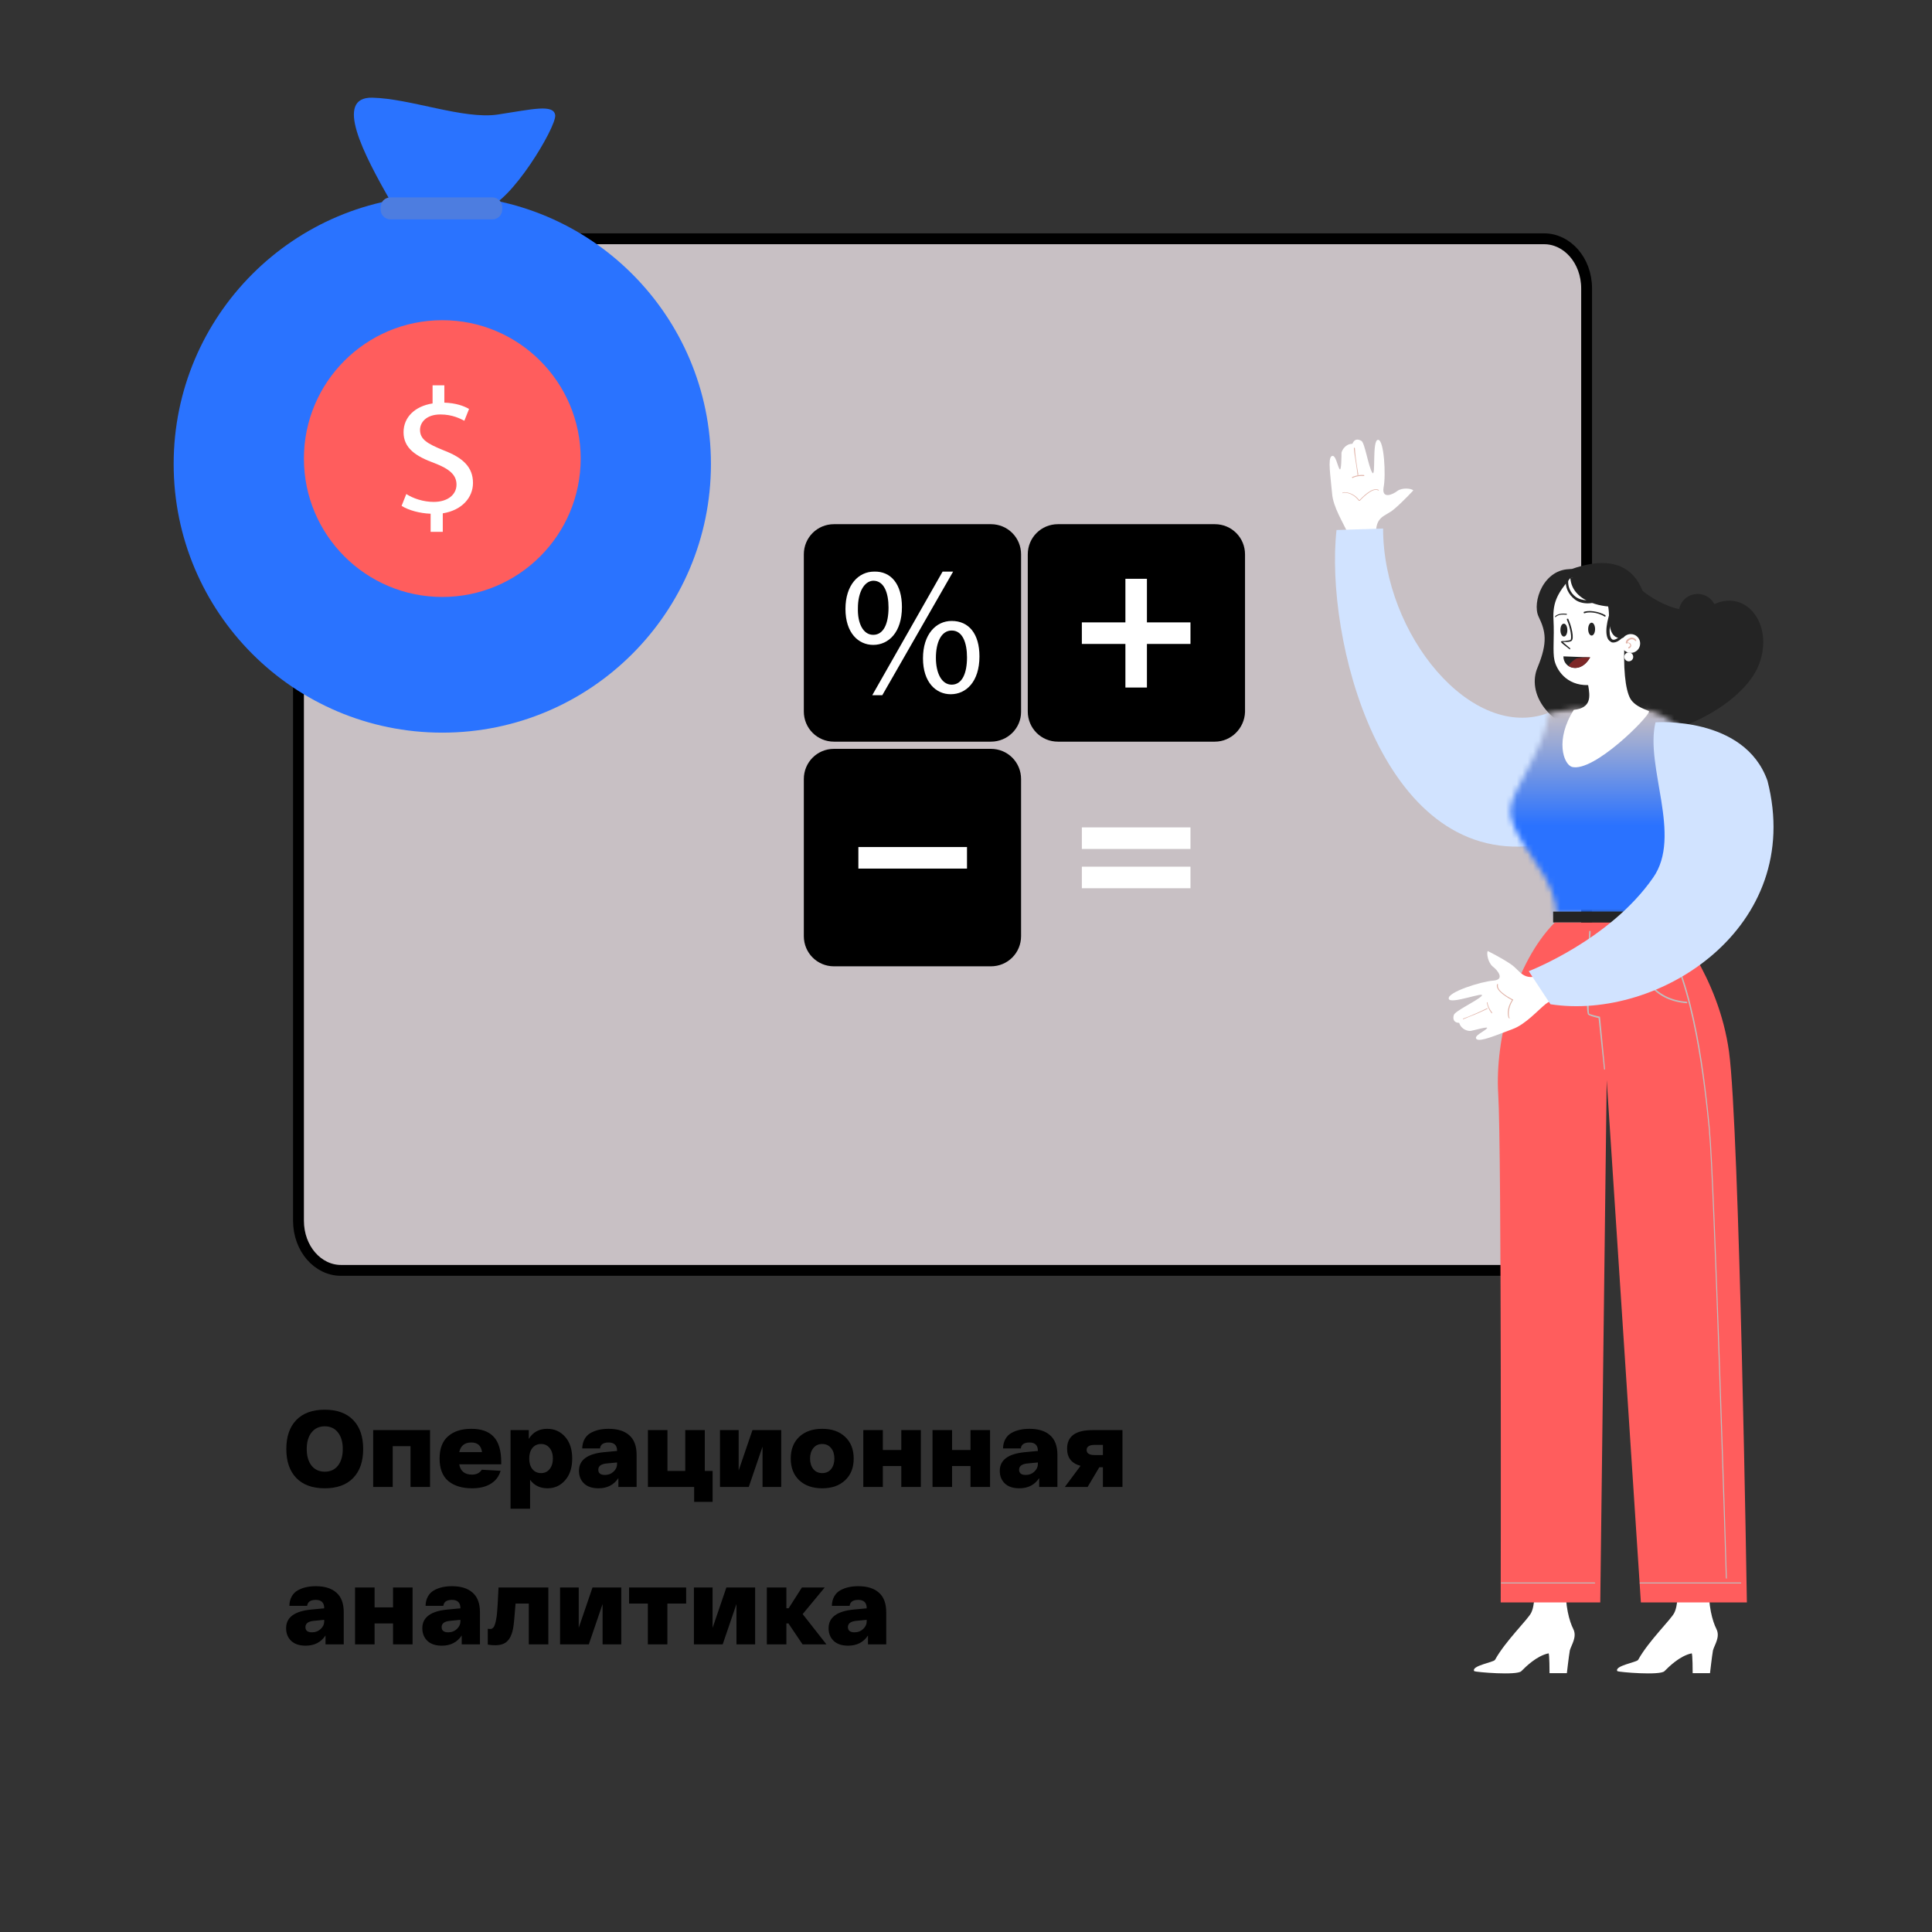<svg width="356" height="356" viewBox="0 0 356 356" fill="none" xmlns="http://www.w3.org/2000/svg">
<rect x="0" y="0" width="356" height="356" fill="#333333" stroke="none"/>
<path d="M284.536 234.086H62.821C58.611 234.086 55 230.141 55 224.913V53.173C55 47.945 58.611 44 62.821 44H284.536C288.746 44 292.357 47.945 292.357 53.173V224.913C292.357 230.141 288.746 234.086 284.536 234.086Z" fill="#C8C0C4" stroke="black" stroke-width="2"/>
<path d="M54.6 272.34C53.373 271.073 52.76 269.293 52.76 267C52.76 264.707 53.373 262.927 54.6 261.66C55.827 260.393 57.573 259.76 59.84 259.76C62.107 259.76 63.853 260.393 65.08 261.66C66.307 262.927 66.92 264.707 66.92 267C66.92 269.293 66.307 271.073 65.08 272.34C63.853 273.607 62.107 274.24 59.84 274.24C57.573 274.24 55.827 273.607 54.6 272.34ZM57.4 263.96C56.813 264.707 56.52 265.72 56.52 267C56.52 268.28 56.813 269.3 57.4 270.06C58 270.807 58.813 271.18 59.84 271.18C60.88 271.18 61.693 270.807 62.28 270.06C62.867 269.3 63.16 268.28 63.16 267C63.16 265.72 62.867 264.707 62.28 263.96C61.693 263.2 60.88 262.82 59.84 262.82C58.813 262.82 58 263.2 57.4 263.96ZM68.764 274V263.52H79.244V274H75.644V266.48H72.364V274H68.764ZM81 268.76C81 266.933 81.52 265.567 82.56 264.66C83.614 263.74 85.04 263.28 86.84 263.28C88.694 263.28 90.074 263.773 90.98 264.76C91.9 265.747 92.36 267.313 92.36 269.46V269.82H84.62C84.847 271.087 85.634 271.72 86.98 271.72C87.794 271.72 88.394 271.42 88.78 270.82L92.24 271.02C91.947 272.047 91.347 272.84 90.44 273.4C89.547 273.96 88.394 274.24 86.98 274.24C85.14 274.24 83.68 273.793 82.6 272.9C81.534 271.993 81 270.613 81 268.76ZM84.62 267.58H88.82C88.674 266.393 88.014 265.8 86.84 265.8C85.627 265.8 84.887 266.393 84.62 267.58ZM94.076 278V263.52H97.436V265.14C98.196 263.9 99.329 263.28 100.836 263.28C102.169 263.28 103.269 263.773 104.136 264.76C105.003 265.733 105.436 267.067 105.436 268.76C105.436 270.44 105.003 271.773 104.136 272.76C103.283 273.747 102.196 274.24 100.876 274.24C99.516 274.24 98.449 273.72 97.676 272.68V278H94.076ZM98.096 266.82C97.709 267.313 97.516 267.96 97.516 268.76C97.516 269.56 97.709 270.207 98.096 270.7C98.496 271.193 99.029 271.44 99.696 271.44C100.363 271.44 100.889 271.193 101.276 270.7C101.676 270.207 101.876 269.56 101.876 268.76C101.876 267.96 101.676 267.313 101.276 266.82C100.889 266.327 100.363 266.08 99.696 266.08C99.029 266.08 98.496 266.327 98.096 266.82ZM106.685 271.02C106.685 269.02 108.238 267.873 111.345 267.58L113.705 267.36V267.32C113.705 266.32 113.192 265.813 112.165 265.8C111.178 265.8 110.645 266.167 110.565 266.9H107.285C107.298 266.233 107.445 265.653 107.725 265.16C108.005 264.667 108.378 264.293 108.845 264.04C109.325 263.773 109.838 263.58 110.385 263.46C110.932 263.34 111.525 263.28 112.165 263.28C113.792 263.28 115.052 263.673 115.945 264.46C116.852 265.247 117.305 266.453 117.305 268.08V274H113.945V272.36C113.118 273.613 111.898 274.24 110.285 274.24C109.138 274.24 108.252 273.947 107.625 273.36C106.998 272.76 106.685 271.98 106.685 271.02ZM110.245 270.82C110.245 271.46 110.652 271.78 111.465 271.78C112.092 271.78 112.618 271.58 113.045 271.18C113.485 270.767 113.705 270.3 113.705 269.78V269.48L111.825 269.66C110.772 269.753 110.245 270.14 110.245 270.82ZM119.389 274V263.52H122.989V271.04H126.269V263.52H129.869V271.04H131.309V276.74H127.909V274H119.389ZM138.65 263.52H143.95V274H140.51V266.56L137.97 274H132.67V263.52H136.11V270.96L138.65 263.52ZM147.267 272.76C146.227 271.773 145.707 270.44 145.707 268.76C145.707 267.08 146.227 265.747 147.267 264.76C148.321 263.773 149.734 263.28 151.507 263.28C153.281 263.28 154.687 263.773 155.727 264.76C156.781 265.747 157.307 267.08 157.307 268.76C157.307 270.44 156.781 271.773 155.727 272.76C154.687 273.747 153.281 274.24 151.507 274.24C149.734 274.24 148.321 273.747 147.267 272.76ZM149.867 266.84C149.467 267.333 149.267 267.973 149.267 268.76C149.267 269.547 149.467 270.193 149.867 270.7C150.267 271.193 150.814 271.44 151.507 271.44C152.201 271.44 152.747 271.193 153.147 270.7C153.547 270.193 153.747 269.547 153.747 268.76C153.747 267.973 153.547 267.333 153.147 266.84C152.747 266.333 152.201 266.08 151.507 266.08C150.814 266.08 150.267 266.333 149.867 266.84ZM159.076 274V263.52H162.676V267.18H166.076V263.52H169.676V274H166.076V270.14H162.676V274H159.076ZM171.83 274V263.52H175.43V267.18H178.83V263.52H182.43V274H178.83V270.14H175.43V274H171.83ZM184.224 271.02C184.224 269.02 185.777 267.873 188.884 267.58L191.244 267.36V267.32C191.244 266.32 190.731 265.813 189.704 265.8C188.717 265.8 188.184 266.167 188.104 266.9H184.824C184.837 266.233 184.984 265.653 185.264 265.16C185.544 264.667 185.917 264.293 186.384 264.04C186.864 263.773 187.377 263.58 187.924 263.46C188.471 263.34 189.064 263.28 189.704 263.28C191.331 263.28 192.591 263.673 193.484 264.46C194.391 265.247 194.844 266.453 194.844 268.08V274H191.484V272.36C190.657 273.613 189.437 274.24 187.824 274.24C186.677 274.24 185.791 273.947 185.164 273.36C184.537 272.76 184.224 271.98 184.224 271.02ZM187.784 270.82C187.784 271.46 188.191 271.78 189.004 271.78C189.631 271.78 190.157 271.58 190.584 271.18C191.024 270.767 191.244 270.3 191.244 269.78V269.48L189.364 269.66C188.311 269.753 187.784 270.14 187.784 270.82ZM201.288 263.52H206.828V274H203.228V270.36H202.568L200.408 274H196.208L199.108 270.1C197.454 269.66 196.628 268.607 196.628 266.94C196.628 264.66 198.181 263.52 201.288 263.52ZM201.748 266.24C200.734 266.24 200.228 266.553 200.228 267.18C200.228 267.807 200.734 268.12 201.748 268.12H203.228V266.24H201.748ZM52.72 300.02C52.72 298.02 54.273 296.873 57.38 296.58L59.74 296.36V296.32C59.74 295.32 59.227 294.813 58.2 294.8C57.213 294.8 56.68 295.167 56.6 295.9H53.32C53.333 295.233 53.48 294.653 53.76 294.16C54.04 293.667 54.413 293.293 54.88 293.04C55.36 292.773 55.873 292.58 56.42 292.46C56.967 292.34 57.56 292.28 58.2 292.28C59.827 292.28 61.087 292.673 61.98 293.46C62.887 294.247 63.34 295.453 63.34 297.08V303H59.98V301.36C59.153 302.613 57.933 303.24 56.32 303.24C55.173 303.24 54.287 302.947 53.66 302.36C53.033 301.76 52.72 300.98 52.72 300.02ZM56.28 299.82C56.28 300.46 56.687 300.78 57.5 300.78C58.127 300.78 58.653 300.58 59.08 300.18C59.52 299.767 59.74 299.3 59.74 298.78V298.48L57.86 298.66C56.807 298.753 56.28 299.14 56.28 299.82ZM65.424 303V292.52H69.024V296.18H72.424V292.52H76.024V303H72.424V299.14H69.024V303H65.424ZM77.818 300.02C77.818 298.02 79.371 296.873 82.478 296.58L84.838 296.36V296.32C84.838 295.32 84.324 294.813 83.298 294.8C82.311 294.8 81.778 295.167 81.698 295.9H78.418C78.431 295.233 78.578 294.653 78.858 294.16C79.138 293.667 79.511 293.293 79.978 293.04C80.458 292.773 80.971 292.58 81.518 292.46C82.064 292.34 82.658 292.28 83.298 292.28C84.924 292.28 86.184 292.673 87.078 293.46C87.984 294.247 88.438 295.453 88.438 297.08V303H85.078V301.36C84.251 302.613 83.031 303.24 81.418 303.24C80.271 303.24 79.384 302.947 78.758 302.36C78.131 301.76 77.818 300.98 77.818 300.02ZM81.378 299.82C81.378 300.46 81.784 300.78 82.598 300.78C83.224 300.78 83.751 300.58 84.178 300.18C84.618 299.767 84.838 299.3 84.838 298.78V298.48L82.958 298.66C81.904 298.753 81.378 299.14 81.378 299.82ZM91.861 292.52H101.041V303H97.441V295.48H95.001C94.815 297.96 94.661 299.5 94.541 300.1C94.261 301.54 93.695 302.46 92.841 302.86C92.401 303.06 91.875 303.16 91.261 303.16C90.768 303.16 90.308 303.12 89.881 303.04V300.12C90.028 300.147 90.188 300.16 90.361 300.16C90.548 300.16 90.715 300.087 90.861 299.94C91.008 299.793 91.128 299.567 91.221 299.26C91.315 298.953 91.388 298.633 91.441 298.3C91.508 297.967 91.561 297.547 91.601 297.04C91.641 296.52 91.675 296.053 91.701 295.64C91.728 295.213 91.755 294.693 91.781 294.08C91.808 293.453 91.835 292.933 91.861 292.52ZM109.177 292.52H114.477V303H111.037V295.56L108.497 303H103.197V292.52H106.637V299.96L109.177 292.52ZM115.915 295.48V292.52H126.435V295.48H122.975V303H119.375V295.48H115.915ZM133.845 292.52H139.145V303H135.705V295.56L133.165 303H127.865V292.52H131.305V299.96L133.845 292.52ZM152.283 303H147.883L145.283 299.14H144.903V303H141.303V292.52H144.903V296.34H145.323L147.763 292.52H151.963L147.903 297.42L152.283 303ZM152.681 300.02C152.681 298.02 154.234 296.873 157.341 296.58L159.701 296.36V296.32C159.701 295.32 159.188 294.813 158.161 294.8C157.174 294.8 156.641 295.167 156.561 295.9H153.281C153.294 295.233 153.441 294.653 153.721 294.16C154.001 293.667 154.374 293.293 154.841 293.04C155.321 292.773 155.834 292.58 156.381 292.46C156.928 292.34 157.521 292.28 158.161 292.28C159.788 292.28 161.048 292.673 161.941 293.46C162.848 294.247 163.301 295.453 163.301 297.08V303H159.941V301.36C159.114 302.613 157.894 303.24 156.281 303.24C155.134 303.24 154.248 302.947 153.621 302.36C152.994 301.76 152.681 300.98 152.681 300.02ZM156.241 299.82C156.241 300.46 156.648 300.78 157.461 300.78C158.088 300.78 158.614 300.58 159.041 300.18C159.481 299.767 159.701 299.3 159.701 298.78V298.48L157.821 298.66C156.768 298.753 156.241 299.14 156.241 299.82Z" fill="black"/>
<g clip-path="url(#clip0_118_4756)">
<path d="M72.297 37.642C66.775 28.099 61.573 17.841 68.615 18C75.658 18.159 85.421 22.055 91.743 21.101C98.066 20.147 102.067 19.113 102.307 21.26C102.467 23.487 94.144 37.403 89.503 38.357C84.861 39.312 72.297 37.642 72.297 37.642Z" fill="#2A73FF"/>
<circle cx="81.5" cy="85.5" r="49.5" fill="#2A73FF"/>
<circle cx="81.5" cy="84.5" r="25.5" fill="#FF5D5D"/>
<path d="M79.348 98V94.661C77.325 94.589 75.229 94.008 74 93.21L74.867 91.032C76.096 91.831 77.975 92.484 79.927 92.484C82.456 92.484 84.118 91.177 84.118 89.29C84.118 87.476 82.745 86.387 80.143 85.371C76.53 84.064 74.361 82.54 74.361 79.637C74.361 76.879 76.457 74.847 79.71 74.339V71H81.878V74.194C83.974 74.266 85.419 74.774 86.431 75.355L85.564 77.532C84.841 77.169 83.396 76.371 81.155 76.371C78.481 76.371 77.397 77.895 77.397 79.202C77.397 80.944 78.698 81.742 81.733 82.976C85.347 84.355 87.154 86.097 87.154 89C87.154 91.613 85.203 94.008 81.589 94.589V98H79.348Z" fill="white"/>
<path d="M90.704 40.425H71.977C70.937 40.425 70.137 39.63 70.137 38.596V38.198C70.137 37.164 70.937 36.369 71.977 36.369H90.704C91.744 36.369 92.544 37.164 92.544 38.198V38.596C92.544 39.63 91.744 40.425 90.704 40.425Z" fill="#4D7DE0"/>
</g>
<path d="M182.593 136.662H153.672C150.586 136.662 148.117 134.19 148.117 131.101V102.15C148.117 99.06 150.586 96.589 153.672 96.589H182.593C185.679 96.589 188.148 99.06 188.148 102.15V131.189C188.148 134.19 185.679 136.662 182.593 136.662Z" fill="black"/>
<path d="M223.859 136.662H194.938C191.852 136.662 189.383 134.19 189.383 131.101V102.15C189.383 99.06 191.852 96.589 194.938 96.589H223.859C226.945 96.589 229.414 99.06 229.414 102.15V131.189C229.326 134.19 226.857 136.662 223.859 136.662Z" fill="black"/>
<path d="M182.593 178.059H153.672C150.586 178.059 148.117 175.587 148.117 172.498V143.547C148.117 140.457 150.586 137.986 153.672 137.986H182.593C185.679 137.986 188.148 140.457 188.148 143.547V172.498C188.148 175.587 185.679 178.059 182.593 178.059Z" fill="black"/>
<path d="M166.194 111.859C166.194 116.537 163.725 118.832 160.903 118.832C158.17 118.832 155.789 116.625 155.789 112.212C155.789 107.799 158.17 105.327 161.08 105.327C164.166 105.239 166.194 107.622 166.194 111.859ZM158.082 112.035C157.993 114.86 159.052 116.978 160.903 116.978C162.843 116.978 163.725 114.86 163.725 111.947C163.725 109.299 162.931 107.004 160.903 107.004C159.14 107.092 158.082 109.299 158.082 112.035ZM160.727 128.1L173.688 105.327H175.628L162.578 128.1H160.727ZM180.478 120.95C180.478 125.628 178.009 127.923 175.187 127.923C172.454 127.923 170.073 125.716 170.073 121.303C170.073 116.89 172.454 114.418 175.364 114.418C178.538 114.418 180.478 116.802 180.478 120.95ZM172.454 121.215C172.454 124.039 173.512 126.158 175.364 126.158C177.304 126.158 178.185 124.039 178.185 121.127C178.185 118.479 177.392 116.184 175.364 116.184C173.424 116.184 172.454 118.39 172.454 121.215Z" fill="white"/>
<path d="M178.184 156.08H158.168V160.052H178.184V156.08Z" fill="white"/>
<path d="M219.363 152.461H199.348V156.433H219.363V152.461Z" fill="white"/>
<path d="M219.363 159.699H199.348V163.671H219.363V159.699Z" fill="white"/>
<path d="M219.363 114.684H211.339V106.651H207.372V114.684H199.348V118.656H207.372V126.688H211.339V118.656H219.363V114.684Z" fill="white"/>
<path d="M256.864 93.828C258.507 92.459 260.424 90.359 260.424 90.359C260.059 89.993 258.416 89.811 257.503 90.45C256.59 91.18 254.582 92.002 254.948 89.811C255.404 87.62 255.039 81.046 253.944 81.046C252.757 80.954 253.578 88.259 252.848 87.072C252.118 85.885 251.479 81.502 250.84 81.228C250.201 80.863 249.563 80.863 249.197 81.776C247.92 81.776 247.281 82.963 247.189 83.419C247.189 83.876 247.189 86.98 246.824 86.433C246.459 85.885 246.094 83.602 245.364 84.059C244.634 84.515 245.182 87.802 245.455 90.907C245.638 93.463 247.555 96.385 248.285 98.12C248.467 98.576 248.741 99.489 248.65 99.946L253.578 98.759C253.305 95.015 255.313 95.198 256.864 93.828Z" fill="white"/>
<path d="M247.373 90.815C247.373 90.815 247.373 90.724 247.464 90.724C247.92 90.633 249.381 90.724 250.476 92.185C250.932 91.728 252.849 89.628 254.036 90.267C254.036 90.267 254.127 90.359 254.036 90.359C254.036 90.359 253.944 90.45 253.944 90.359C252.849 89.72 250.567 92.276 250.567 92.276C250.567 92.276 250.567 92.276 250.476 92.276H250.385C249.289 90.815 247.92 90.724 247.464 90.815C247.464 90.907 247.373 90.907 247.373 90.815Z" fill="#E0B3A8"/>
<path d="M249.563 83.511C249.563 83.237 249.472 82.872 249.472 82.598C249.472 82.506 249.472 82.506 249.563 82.506C249.654 82.506 249.654 82.506 249.654 82.598C249.745 84.515 250.293 87.346 250.293 87.437C250.293 87.528 250.293 87.528 250.202 87.528C250.11 87.528 250.11 87.528 250.11 87.437C250.202 87.437 249.837 85.337 249.563 83.511Z" fill="#E0B3A8"/>
<path d="M249.107 87.985C249.107 87.985 249.107 87.893 249.198 87.893C249.198 87.893 250.111 87.437 251.297 87.528C251.389 87.528 251.389 87.62 251.389 87.62C251.389 87.711 251.297 87.711 251.297 87.711C250.202 87.62 249.289 87.985 249.289 88.076C249.198 88.076 249.198 88.076 249.107 87.985Z" fill="#E0B3A8"/>
<path d="M285.34 131.355C271.193 136.742 254.856 116.929 254.856 97.389L246.276 97.663C244.086 117.203 254.308 159.112 282.602 155.825C290.999 141.216 285.34 131.355 285.34 131.355Z" fill="#D1E3FF"/>
<path d="M289.54 104.876C284.429 104.694 282.238 110.994 283.516 113.642C284.794 116.29 285.25 118.298 283.333 122.955C281.325 127.612 284.976 134.094 294.469 135.647C307.064 137.747 321.302 129.894 324.132 122.407C326.961 114.92 321.576 108.255 315.461 111.542C309.346 114.829 302.227 108.529 302.227 108.529L289.54 104.876Z" fill="#242424"/>
<path d="M289.905 300.18C289.175 298.719 288.354 295.888 288.536 291.871C288.719 290.319 288.993 288.492 289.267 286.301C289.449 285.205 289.54 284.019 289.723 282.832L282.512 284.749C282.604 286.027 282.786 287.306 282.878 288.401C283.06 290.775 283.06 293.149 282.604 295.523C282.512 296.253 282.33 296.801 282.147 297.167C281.6 298.354 277.401 302.371 275.485 305.841C275.302 306.297 271.012 306.936 271.651 307.941C272.016 308.123 279.501 308.762 280.322 307.941C281.143 307.119 283.151 305.11 285.342 304.654C285.524 304.654 285.524 308.306 285.524 308.306H288.719C288.719 308.306 289.084 305.11 289.267 304.106C289.54 303.101 290.636 301.641 289.905 300.18Z" fill="white"/>
<path d="M316.28 300.18C315.55 298.719 314.729 295.888 314.911 291.871C315.094 290.319 315.368 288.492 315.642 286.301C315.824 285.205 315.915 284.019 316.098 282.832L308.887 284.749C308.979 286.027 309.161 287.306 309.253 288.401C309.435 290.775 309.435 293.149 308.979 295.523C308.887 296.253 308.705 296.801 308.522 297.167C307.975 298.354 303.776 302.371 301.86 305.841C301.677 306.297 297.387 306.936 298.026 307.941C298.391 308.123 305.876 308.762 306.697 307.941C307.518 307.119 309.526 305.11 311.717 304.654C311.899 304.654 311.899 308.306 311.899 308.306H315.094C315.094 308.306 315.459 305.11 315.642 304.106C315.915 303.101 317.011 301.641 316.28 300.18Z" fill="white"/>
<mask id="path-24-inside-1_118_4756" fill="white">
<path d="M290.269 130.625L285.34 131.355C284.702 138.112 278.586 145.325 278.313 149.068C278.039 152.812 282.876 158.381 284.793 161.851C286.801 165.321 286.801 168.425 286.801 168.425H307.428C307.428 167.512 312.357 144.412 311.809 138.751C311.261 133.09 303.868 130.898 303.868 130.898C303.868 130.898 296.384 131.629 290.269 130.625Z"/>
</mask>
<path d="M290.269 130.625L277.075 41.597L290.982 39.536L304.855 41.814L290.269 130.625ZM285.34 131.355L195.74 122.882L202.38 52.667L272.146 42.327L285.34 131.355ZM284.793 161.851L206.897 206.932L206.448 206.155L206.014 205.37L284.793 161.851ZM286.801 168.425V258.425H196.801L196.801 168.425L286.801 168.425ZM307.428 168.425H397.428V258.425H307.428V168.425ZM303.868 130.898L295.126 41.324L312.606 39.618L329.445 44.609L303.868 130.898ZM303.463 219.652L298.535 220.383L272.146 42.327L277.075 41.597L303.463 219.652ZM374.941 139.827C373.702 152.926 370.165 163.332 367.686 169.592C365.165 175.955 362.471 181.098 361.301 183.318C360.973 183.939 360.668 184.51 360.469 184.883C360.235 185.322 360.137 185.505 360.051 185.668C359.842 186.064 360.197 185.41 360.722 184.305C361.202 183.296 362.491 180.53 363.817 176.656C365.035 173.098 367.343 165.607 368.073 155.634L188.552 142.503C189.35 131.593 191.91 123.058 193.517 118.363C195.232 113.352 197.049 109.355 198.15 107.038C199.297 104.624 200.368 102.585 200.925 101.532C201.222 100.971 201.519 100.414 201.688 100.099C201.891 99.719 201.995 99.523 202.078 99.365C202.551 98.469 201.523 100.308 200.337 103.301C199.192 106.192 196.659 113.162 195.74 122.882L374.941 139.827ZM368.073 155.634C368.791 145.812 367.696 137.626 366.472 131.863C365.243 126.071 363.624 121.509 362.403 118.482C360.103 112.782 357.762 109.012 357.336 108.322C356.872 107.569 356.4 106.885 357.611 108.685C357.985 109.241 360.878 113.457 363.571 118.332L206.014 205.37C207.749 208.511 209.319 210.729 208.255 209.148C208.028 208.811 206.005 205.85 204.126 202.803C202.286 199.818 198.667 193.738 195.477 185.832C192.658 178.844 187.052 163.01 188.552 142.503L368.073 155.634ZM362.689 116.771C369.484 128.512 372.905 139.632 374.673 148.156C375.571 152.485 376.096 156.395 376.4 159.741C376.553 161.424 376.653 162.994 376.715 164.438C376.745 165.161 376.767 165.855 376.781 166.519C376.788 166.851 376.793 167.176 376.796 167.494C376.798 167.653 376.799 167.81 376.8 167.965C376.8 168.042 376.8 168.12 376.8 168.196C376.801 168.235 376.801 168.273 376.801 168.311C376.801 168.33 376.801 168.359 376.801 168.368C376.801 168.397 376.801 168.425 286.801 168.425C196.801 168.425 196.801 168.454 196.801 168.482C196.801 168.492 196.801 168.52 196.801 168.539C196.801 168.577 196.801 168.615 196.801 168.653C196.801 168.729 196.802 168.805 196.802 168.881C196.803 169.033 196.804 169.186 196.805 169.338C196.809 169.644 196.813 169.951 196.82 170.26C196.833 170.877 196.852 171.501 196.879 172.132C196.933 173.392 197.017 174.693 197.139 176.031C197.38 178.686 197.779 181.604 198.426 184.722C199.693 190.826 202.11 198.66 206.897 206.932L362.689 116.771ZM286.801 78.425H307.428V258.425H286.801V78.425ZM217.428 168.425C217.428 164.193 217.737 160.891 217.834 159.866C217.974 158.39 218.123 157.203 218.213 156.52C218.394 155.151 218.571 154.047 218.655 153.53C218.836 152.418 219.016 151.425 219.111 150.908C219.315 149.792 219.579 148.413 219.777 147.37C220.235 144.964 220.729 142.362 221.192 139.733C221.683 136.955 221.974 135.066 222.1 134.099C222.164 133.6 222.083 134.115 221.998 135.322C221.954 135.955 221.878 137.2 221.857 138.88C221.838 140.377 221.843 143.443 222.227 147.417L401.391 130.085C402.193 138.374 401.739 145.319 401.558 147.905C401.309 151.463 400.932 154.718 400.612 157.196C399.967 162.18 399.129 167.185 398.455 171.003C397.755 174.972 397.051 178.67 396.602 181.028C396.347 182.369 396.23 182.988 396.167 183.332C396.127 183.546 396.203 183.148 396.312 182.477C396.36 182.181 396.509 181.259 396.671 180.031C396.752 179.419 396.894 178.292 397.029 176.866C397.122 175.892 397.428 172.629 397.428 168.425H217.428ZM222.227 147.417C225.845 184.809 251.283 203.38 258.32 207.989C263.176 211.17 267.43 213.155 270.262 214.341C271.791 214.982 273.217 215.518 274.512 215.971C275.167 216.199 275.808 216.413 276.433 216.614C276.747 216.715 277.058 216.813 277.367 216.908C277.522 216.956 277.676 217.003 277.83 217.049C277.907 217.073 277.984 217.096 278.061 217.119C278.1 217.13 278.138 217.142 278.176 217.153C278.196 217.159 278.224 217.168 278.234 217.171C278.263 217.179 278.292 217.188 303.868 130.898C329.445 44.609 329.474 44.618 329.503 44.626C329.513 44.629 329.542 44.638 329.561 44.644C329.6 44.655 329.639 44.667 329.679 44.679C329.757 44.702 329.837 44.726 329.917 44.751C330.079 44.799 330.244 44.85 330.412 44.902C330.749 45.006 331.102 45.117 331.47 45.235C332.204 45.47 333.004 45.737 333.862 46.037C335.564 46.631 337.572 47.383 339.802 48.317C344.038 50.091 350.174 52.978 356.947 57.415C367.817 64.535 397.226 87.031 401.391 130.085L222.227 147.417ZM303.868 130.898C312.611 220.473 312.601 220.474 312.592 220.475C312.589 220.475 312.58 220.476 312.573 220.476C312.561 220.478 312.548 220.479 312.535 220.48C312.509 220.483 312.483 220.485 312.456 220.488C312.402 220.493 312.345 220.498 312.287 220.504C312.17 220.515 312.044 220.527 311.909 220.539C311.639 220.563 311.333 220.59 310.994 220.618C310.317 220.675 309.495 220.738 308.55 220.8C306.689 220.923 304.206 221.054 301.31 221.117C296.407 221.223 286.689 221.242 275.683 219.435L304.855 41.814C302.001 41.346 299.981 41.227 299.163 41.189C298.23 41.145 297.635 41.154 297.414 41.159C297.154 41.165 296.923 41.176 296.657 41.194C296.51 41.203 296.32 41.217 296.076 41.237C295.953 41.248 295.814 41.26 295.657 41.274C295.579 41.281 295.495 41.289 295.407 41.297C295.363 41.301 295.317 41.306 295.27 41.31C295.247 41.312 295.223 41.315 295.199 41.317C295.187 41.318 295.175 41.319 295.163 41.32C295.157 41.321 295.148 41.322 295.145 41.322C295.135 41.323 295.126 41.324 303.868 130.898Z" fill="url(#paint0_linear_118_4756)" mask="url(#path-24-inside-1_118_4756)"/>
<path d="M307.728 169.986H286.188V167.977H307.728V169.986Z" fill="#242424"/>
<path d="M286.475 170C279.174 177.396 275.432 191.457 276.07 201.592C276.709 211.727 276.527 295.272 276.527 295.272H294.872L296.059 199.035L302.357 295.272H321.889C321.889 295.272 320.52 207.892 318.603 193.831C316.686 179.77 308.015 170 308.015 170H286.475Z" fill="#FF5D5D"/>
<path d="M295.655 197.095C295.564 197.095 295.564 197.004 295.564 197.004L294.56 187.6C294.194 187.508 293.008 187.234 292.643 186.96C292.004 186.504 292.825 171.804 292.825 171.621C292.825 171.53 292.917 171.53 293.008 171.53C293.099 171.53 293.099 171.621 293.099 171.712C292.825 175.821 292.552 186.23 292.825 186.778C293.099 186.96 294.286 187.234 294.742 187.326C294.833 187.326 294.833 187.417 294.833 187.417L295.746 196.913C295.746 197.004 295.746 197.095 295.655 197.095Z" fill="#BFBFBF"/>
<path d="M310.805 184.86C304.781 184.404 301.404 180.113 300.765 172.169C300.765 172.078 300.857 172.078 300.857 171.986C300.948 171.986 300.948 172.078 301.039 172.078C301.678 179.93 304.964 184.13 310.805 184.587C310.896 184.587 310.896 184.678 310.896 184.769C310.896 184.769 310.896 184.86 310.805 184.86Z" fill="#BFBFBF"/>
<path d="M318.105 290.867C318.014 290.867 318.014 290.775 318.014 290.775C318.014 290.045 315.732 216.635 314.911 208.509V208.326C314.089 200.2 312.173 181.208 306.057 172.078C306.057 171.986 306.057 171.895 306.057 171.895C306.149 171.895 306.24 171.895 306.24 171.895C312.446 181.026 314.272 200.109 315.093 208.235V208.417C315.915 216.635 318.197 289.953 318.197 290.775C318.288 290.867 318.197 290.867 318.105 290.867Z" fill="#BFBFBF"/>
<path d="M320.752 291.779H302.224C302.133 291.779 302.133 291.688 302.133 291.688C302.133 291.597 302.224 291.597 302.224 291.597H320.752C320.844 291.597 320.844 291.688 320.844 291.688C320.844 291.688 320.844 291.779 320.752 291.779Z" fill="#BFBFBF"/>
<path d="M293.828 291.779H276.669C276.578 291.779 276.578 291.688 276.578 291.688C276.578 291.597 276.669 291.597 276.669 291.597H293.828C293.919 291.597 293.919 291.688 293.919 291.688C294.01 291.688 293.919 291.779 293.828 291.779Z" fill="#BFBFBF"/>
<path d="M278.456 177.714C276.688 176.492 274.141 175.245 274.141 175.245C273.882 175.632 274.169 177.33 275.043 178.084C275.951 178.755 277.39 180.533 275.15 180.695C272.91 180.858 266.664 182.825 266.956 184.032C267.164 185.203 274.011 182.496 272.982 183.553C271.988 184.525 267.983 186.33 267.873 187.075C267.678 187.784 267.891 188.464 268.875 188.475C269.252 189.716 270.503 190.034 271.03 189.955C271.556 189.876 274.483 189.009 273.986 189.495C273.573 190.016 271.426 190.908 272.082 191.474C272.737 192.041 275.753 190.717 278.665 189.646C281.1 188.774 283.367 186.154 284.838 184.984C285.266 184.666 286.051 184.2 286.493 184.086L284.082 179.638C280.609 180.872 280.223 178.936 278.456 177.714Z" fill="white"/>
<path d="M278.107 187.643L278.023 187.608C277.79 187.216 277.567 185.841 278.602 184.293C278.046 183.965 275.449 182.598 275.852 181.382C275.887 181.298 275.887 181.298 275.971 181.333C276.056 181.368 276.056 181.368 276.021 181.452C275.702 182.703 278.756 184.159 278.756 184.159L278.84 184.193L278.805 184.278C277.771 185.826 277.993 187.201 278.142 187.558C278.226 187.593 278.192 187.677 278.107 187.643Z" fill="#E0B3A8"/>
<path d="M270.478 187.459C270.239 187.558 269.882 187.707 269.643 187.806L269.559 187.771L269.593 187.687C271.432 187.063 274.041 185.769 274.041 185.769L274.125 185.803L274.09 185.888C274.09 185.888 272.232 186.8 270.478 187.459Z" fill="#E0B3A8"/>
<path d="M274.93 186.728L274.845 186.693C274.845 186.693 274.175 185.923 273.968 184.752L274.002 184.667L274.087 184.702C274.245 185.755 274.915 186.524 274.915 186.524C274.965 186.643 274.965 186.643 274.93 186.728Z" fill="#E0B3A8"/>
<path d="M297.114 123.32C302.134 124.233 305.055 119.486 303.594 115.833C303.959 108.255 300.765 100.859 289.539 104.877C283.971 105.607 281.78 113.003 286.344 114.92C292.459 120.399 297.114 123.32 297.114 123.32Z" fill="#242424"/>
<path d="M292.641 126.242C293.006 128.342 293.28 130.442 289.994 130.807C286.526 136.286 288.077 140.76 289.629 141.307C293.645 142.403 303.867 132.086 303.867 131.081C303.867 130.899 301.312 130.351 300.399 128.707C299.486 127.064 299.03 122.955 299.395 117.477C297.204 118.024 296.474 116.381 296.474 113.368C296.474 110.446 295.014 105.698 289.355 106.52C287.165 109.168 286.069 110.811 286.252 114.19C286.434 117.568 286.069 120.033 286.434 121.677C286.799 123.32 288.534 126.333 292.641 126.242Z" fill="white"/>
<path d="M302.227 118.572C302.227 119.577 301.405 120.307 300.492 120.307C299.488 120.307 298.758 119.485 298.758 118.572C298.758 117.568 299.58 116.837 300.492 116.837C301.496 116.837 302.227 117.659 302.227 118.572Z" fill="white"/>
<path d="M300.127 119.485C300.127 119.485 300.036 119.485 300.036 119.394C300.036 119.303 300.036 119.303 300.127 119.211C300.31 119.12 300.401 119.029 300.401 118.937C300.401 118.846 300.31 118.663 300.218 118.572C300.127 118.481 299.944 118.481 299.762 118.572H299.671L299.579 118.481C299.579 118.024 299.853 117.75 300.31 117.568C300.766 117.385 301.222 117.568 301.496 117.933C301.496 118.024 301.496 118.024 301.496 118.116C301.405 118.116 301.405 118.116 301.314 118.116C301.04 117.75 300.675 117.75 300.401 117.842C300.218 117.933 299.944 118.116 299.853 118.389C300.036 118.389 300.127 118.389 300.31 118.481C300.492 118.572 300.583 118.846 300.583 119.029C300.492 119.12 300.492 119.394 300.127 119.485Z" fill="#E0B3A8"/>
<path d="M295.745 113.642C295.745 113.642 295.836 113.642 295.836 113.55C295.836 113.459 295.836 113.459 295.836 113.368C294.376 112.546 292.641 112.455 291.911 112.729C291.82 112.729 291.82 112.82 291.82 112.911C291.82 113.003 291.911 113.003 292.003 113.003C292.55 112.729 294.284 112.729 295.745 113.642Z" fill="#242424"/>
<path d="M286.618 113.733C286.709 113.733 286.709 113.733 286.618 113.733C286.709 113.642 287.165 113.094 288.626 113.277C288.717 113.277 288.717 113.277 288.717 113.185C288.717 113.094 288.717 113.094 288.626 113.094C287.074 112.912 286.526 113.551 286.526 113.642C286.526 113.642 286.526 113.642 286.618 113.733Z" fill="#242424"/>
<path d="M289.264 119.668C289.355 119.576 289.355 119.485 289.355 119.485C288.808 119.029 288.169 118.481 287.986 118.298C288.077 118.298 288.26 118.298 288.442 118.298C288.808 118.298 289.264 118.298 289.538 118.116C290.177 117.75 289.538 115.285 288.99 114.098C288.99 114.007 288.899 114.007 288.808 114.007C288.716 114.007 288.716 114.098 288.716 114.189C289.355 115.559 289.72 117.75 289.355 117.933C289.173 118.024 288.716 118.024 288.351 118.116C287.895 118.116 287.621 118.116 287.621 118.298C287.712 118.481 288.534 119.12 289.264 119.668C289.173 119.668 289.173 119.668 289.264 119.668Z" fill="#242424"/>
<path d="M293.281 117.111C292.928 117.111 292.642 116.58 292.642 115.924C292.642 115.269 292.928 114.737 293.281 114.737C293.634 114.737 293.92 115.269 293.92 115.924C293.92 116.58 293.634 117.111 293.281 117.111Z" fill="#242424"/>
<path d="M287.531 116.107C287.531 116.746 287.805 117.294 288.17 117.294C288.535 117.294 288.809 116.746 288.809 116.107C288.809 115.468 288.535 114.92 288.17 114.92C287.805 114.92 287.531 115.376 287.531 116.107Z" fill="#242424"/>
<path d="M299.304 121.038C299.304 121.494 299.669 121.859 300.126 121.859C300.582 121.859 300.947 121.494 300.947 121.038C300.947 120.581 300.582 120.216 300.126 120.216C299.669 120.216 299.304 120.581 299.304 121.038Z" fill="white"/>
<path d="M293.008 121.129L288.079 120.946C288.079 123.229 291.274 124.233 293.008 121.129Z" fill="#242424"/>
<path d="M288.992 122.682C289.631 121.769 290.543 121.312 290.543 121.312L292.095 121.13H293.008C291.821 123.23 290.087 123.413 288.992 122.682Z" fill="#7D2727"/>
<path d="M289.358 106.52C289.723 111.268 296.294 111.998 297.572 111.724C298.668 111.45 295.564 104.42 289.358 106.52Z" fill="#242424"/>
<path d="M297.297 118.39C297.754 118.39 298.484 118.116 299.396 117.02C299.488 116.929 299.488 116.746 299.396 116.655C299.305 116.564 299.123 116.564 299.031 116.655C298.21 117.659 297.48 118.024 297.115 117.842C296.476 117.477 296.293 115.65 297.297 112.729C297.388 112.637 297.297 112.455 297.115 112.363C296.932 112.272 296.841 112.363 296.75 112.546C295.746 115.468 295.746 117.659 296.75 118.207C296.932 118.39 297.115 118.39 297.297 118.39Z" fill="#242424"/>
<path d="M292.551 111.177C293.463 111.177 294.376 110.903 295.289 110.446C295.38 110.355 295.471 110.264 295.38 110.081C295.289 109.99 295.198 109.898 295.015 109.99C293.281 110.811 291.547 110.811 290.36 109.99C289.356 109.259 288.809 107.981 288.991 106.794C288.991 106.611 288.9 106.52 288.809 106.52C288.717 106.52 288.535 106.611 288.535 106.703C288.352 108.164 288.991 109.533 290.178 110.446C290.725 110.903 291.638 111.177 292.551 111.177Z" fill="#242424"/>
<path d="M325.69 143.886C321.46 131.873 305.052 133.101 305.052 133.101C303.066 141.267 310.052 154.022 304.595 161.743C296.589 173.25 281.693 178.953 281.693 178.953L285.698 185.048C305.655 188.147 332.609 170.93 325.69 143.886Z" fill="#D1E3FF"/>
<path d="M312.813 116.381C310.897 116.381 309.345 114.827 309.345 112.911C309.345 110.995 310.897 109.441 312.813 109.441C314.728 109.441 316.281 110.995 316.281 112.911C316.281 114.827 314.728 116.381 312.813 116.381Z" fill="#242424"/>
<defs>
<linearGradient id="paint0_linear_118_4756" x1="295.076" y1="130.625" x2="295.076" y2="168.425" gradientUnits="userSpaceOnUse">
<stop stop-color="#C8C0C4"/>
<stop offset="0.568" stop-color="#2A72FF"/>
</linearGradient>
<clipPath id="clip0_118_4756">
<rect width="117" height="124" fill="white" transform="translate(23 18)"/>
</clipPath>
</defs>
</svg>
